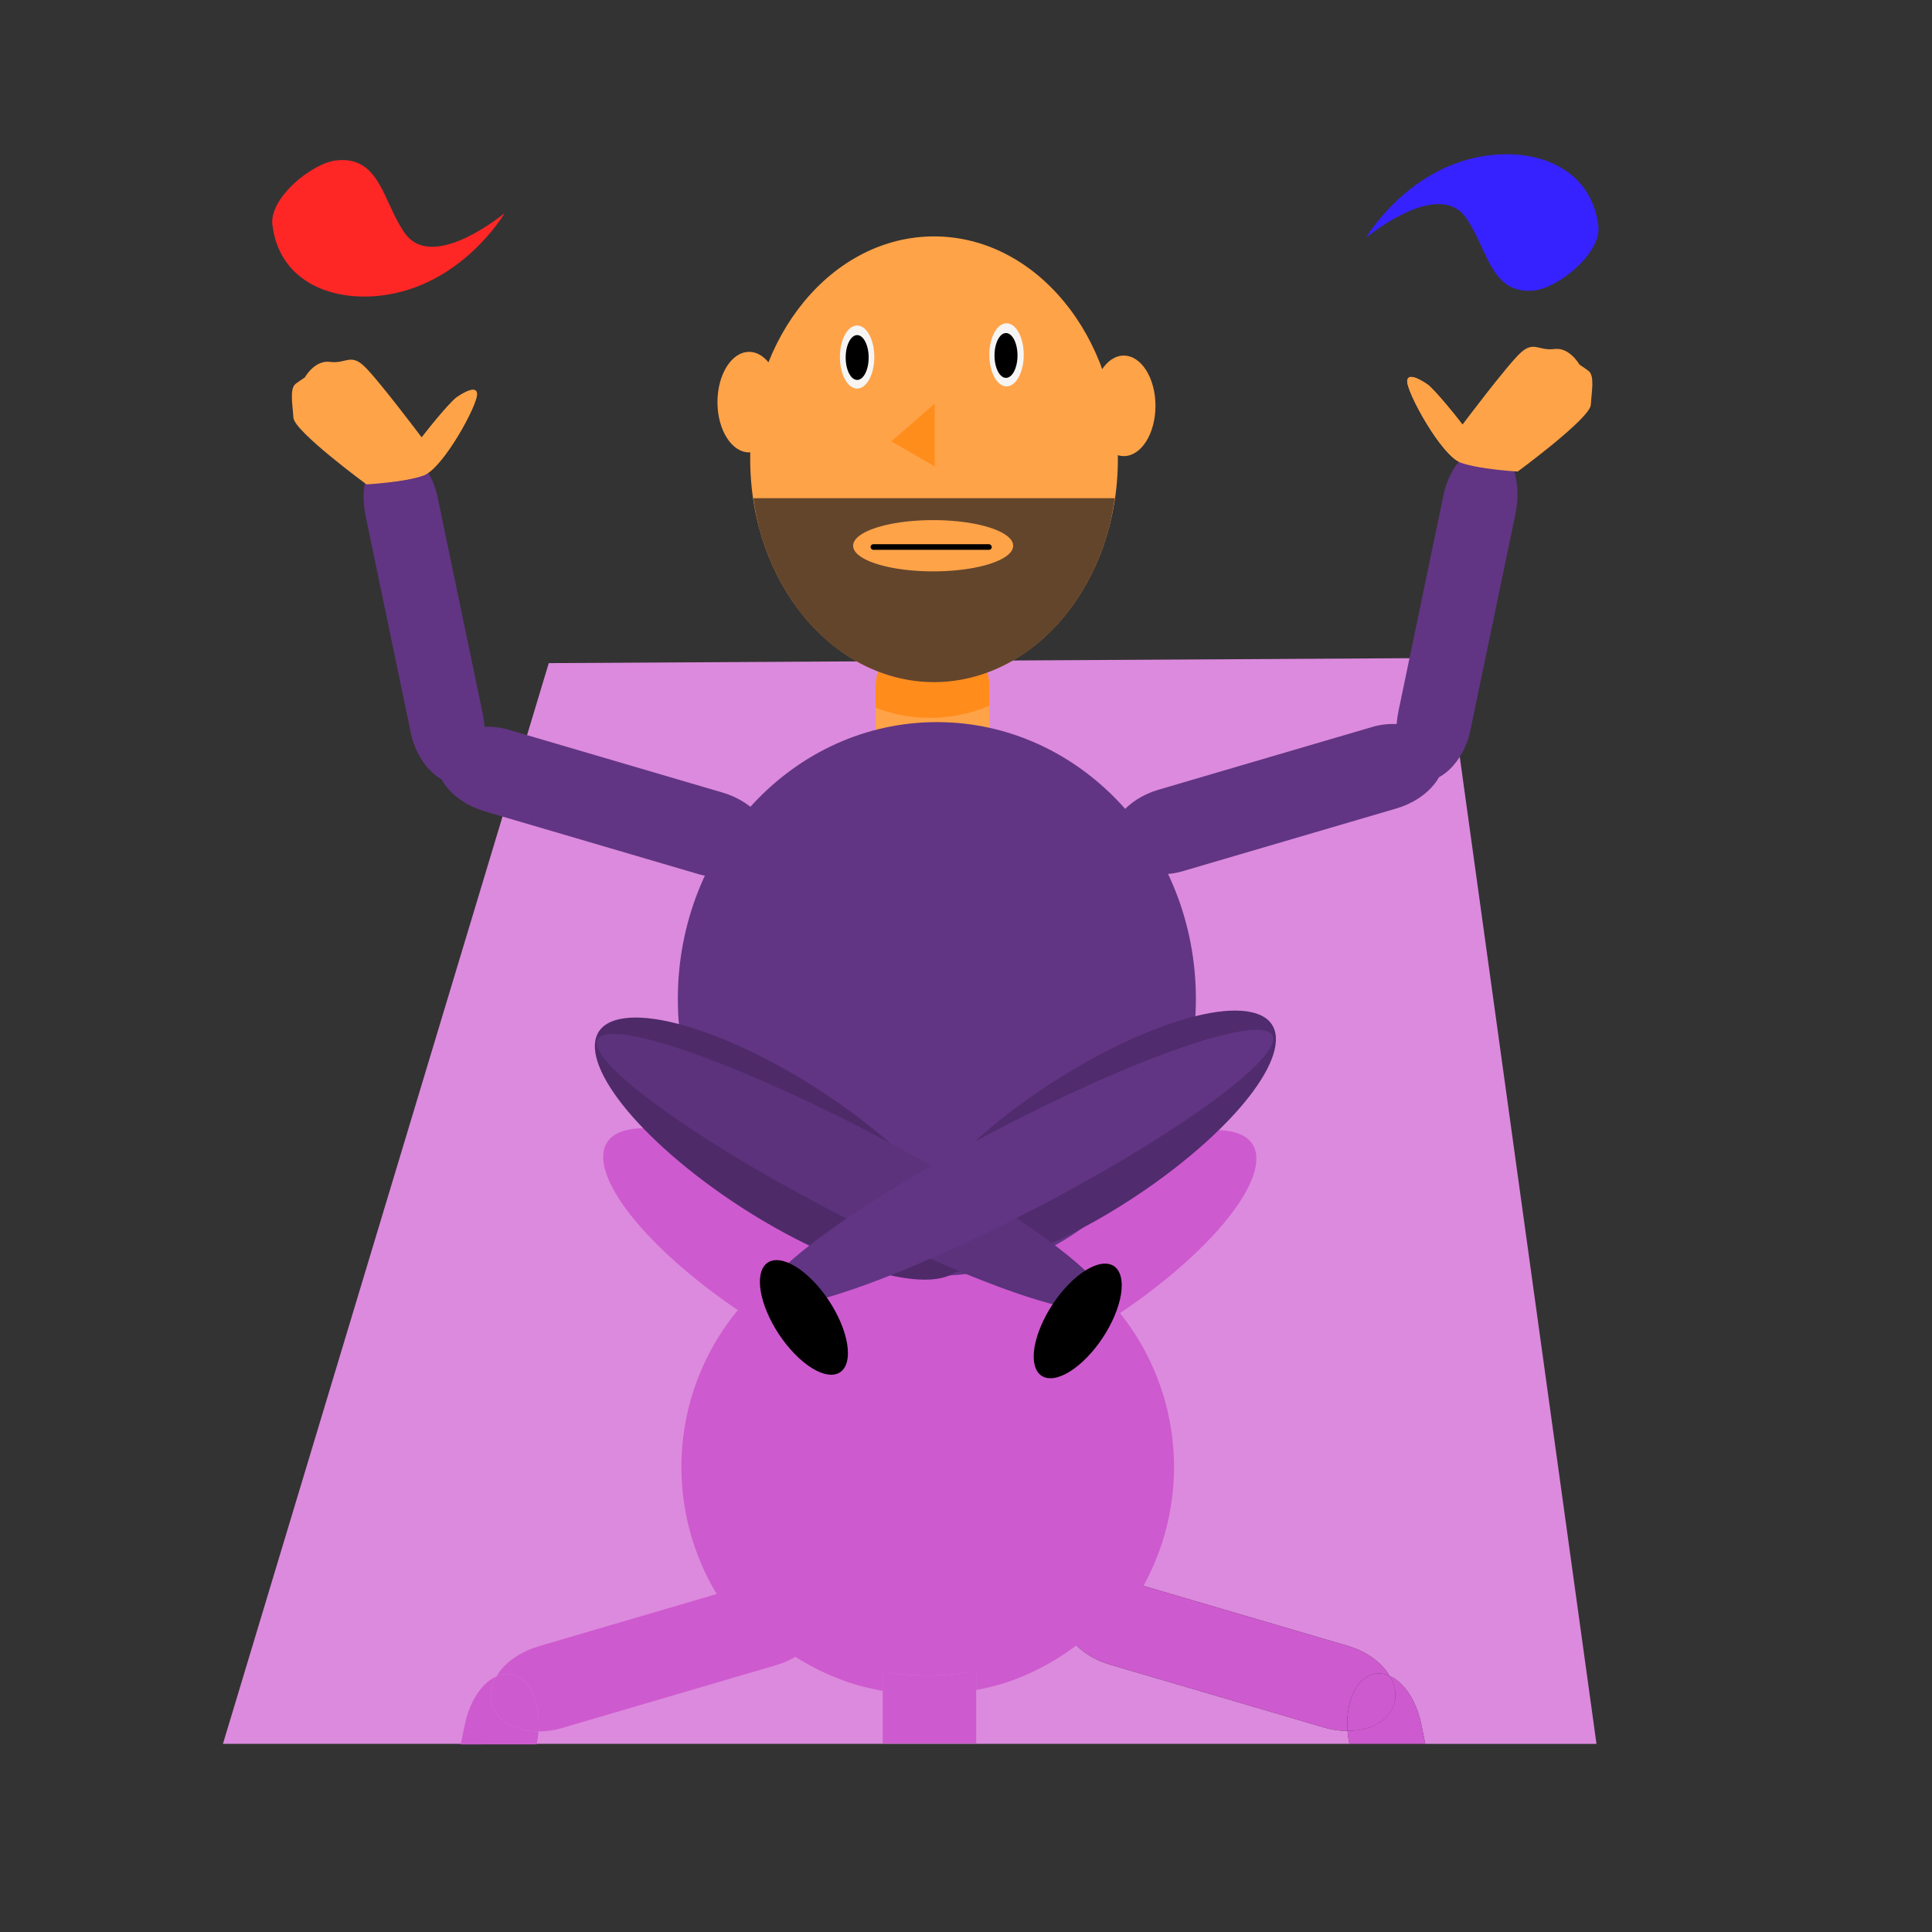 <?xml version="1.0" encoding="UTF-8" standalone="no"?>
<!-- Created with Inkscape (http://www.inkscape.org/) -->

<svg
   width="256"
   height="256"
   viewBox="0 0 67.733 67.733"
   version="1.1"
   id="svg1"
   inkscape:version="1.3 (0e150ed6c4, 2023-07-21)"
   sodipodi:docname="SpaceMage.svg"
   inkscape:export-filename="..\Assets\Sprites\Units\SpaceMage.png"
   inkscape:export-xdpi="96"
   inkscape:export-ydpi="96"
   xmlns:inkscape="http://www.inkscape.org/namespaces/inkscape"
   xmlns:sodipodi="http://sodipodi.sourceforge.net/DTD/sodipodi-0.dtd"
   xmlns="http://www.w3.org/2000/svg"
   xmlns:svg="http://www.w3.org/2000/svg">
  <rect x="0" y="0" width="67.733" height="67.733" fill="#333333" stroke="none"/>
  <sodipodi:namedview
     id="namedview1"
     pagecolor="#505050"
     bordercolor="#ffffff"
     borderopacity="1"
     inkscape:showpageshadow="0"
     inkscape:pageopacity="0"
     inkscape:pagecheckerboard="1"
     inkscape:deskcolor="#505050"
     inkscape:document-units="mm"
     inkscape:zoom="2.9683221"
     inkscape:cx="73.9475"
     inkscape:cy="128.1869"
     inkscape:window-width="1920"
     inkscape:window-height="1009"
     inkscape:window-x="-8"
     inkscape:window-y="-8"
     inkscape:window-maximized="1"
     inkscape:current-layer="layer1" />
  <defs
     id="defs1" />
  <g
     inkscape:label="Шар 1"
     inkscape:groupmode="layer"
     id="layer1">
    <path
       d="M 50.697,23.068 19.239,23.248 7.816,61.137 H 47.308 l -0.003,-0.014 c -0.03,-0.144 -0.05,-0.287 -0.062,-0.427 -3.65e-4,-0.004 -1.69e-4,-0.009 -5.17e-4,-0.013 -5.31e-4,0 -0.001,-10e-7 -0.002,0 -0.133,6.5e-5 -0.27,-0.01 -0.409,-0.03 -0.139,-0.02 -0.281,-0.051 -0.423,-0.093 l -7.493,-2.2 c -0.142,-0.042 -0.278,-0.092 -0.406,-0.15 -0.128,-0.058 -0.249,-0.124 -0.361,-0.196 -0.112,-0.072 -0.216,-0.151 -0.31,-0.234 -0.094,-0.083 -0.178,-0.171 -0.252,-0.263 -0.074,-0.092 -0.136,-0.187 -0.188,-0.285 -0.051,-0.098 -0.091,-0.197 -0.117,-0.298 -0.027,-0.101 -0.04,-0.203 -0.04,-0.304 1.65e-4,-0.101 0.014,-0.202 0.043,-0.301 0.029,-0.099 0.072,-0.192 0.126,-0.277 0.055,-0.085 0.121,-0.163 0.198,-0.234 0.077,-0.07 0.164,-0.133 0.26,-0.188 0.096,-0.054 0.2,-0.101 0.312,-0.138 0.112,-0.037 0.23,-0.066 0.354,-0.085 0.124,-0.019 0.253,-0.029 0.387,-0.029 0.133,-6.5e-5 0.271,0.01 0.41,0.03 0.139,0.02 0.28,0.051 0.422,0.092 l 7.493,2.2 c 0.142,0.042 0.278,0.093 0.406,0.151 0.128,0.058 0.249,0.124 0.361,0.196 0.112,0.072 0.216,0.15 0.31,0.234 0.094,0.083 0.178,0.172 0.252,0.264 0.055,0.068 0.098,0.14 0.14,0.212 0.065,0.029 0.129,0.057 0.192,0.1 0.082,0.056 0.162,0.123 0.239,0.202 0.076,0.078 0.149,0.167 0.218,0.265 0.068,0.098 0.132,0.205 0.19,0.321 0.058,0.115 0.11,0.239 0.155,0.37 0.045,0.131 0.083,0.269 0.113,0.412 l 0.148,0.711 h 6 z"
       style="fill:#dc8add;stroke-width:0.373"
       id="path22" />
    <path
       d="M 38.858,56.659 H 26.188 a 8.635,8.635 0 0 0 0.229,0.248 8.635,8.635 0 0 0 0.498,0.46 8.635,8.635 0 0 0 0.532,0.42 8.635,8.635 0 0 0 0.564,0.377 8.635,8.635 0 0 0 0.591,0.331 8.635,8.635 0 0 0 0.616,0.284 8.635,8.635 0 0 0 0.636,0.235 8.635,8.635 0 0 0 1.092,0.263 v -0.659 h 3.277 v 0.629 a 8.635,8.635 0 0 0 0.967,-0.232 8.635,8.635 0 0 0 0.636,-0.235 8.635,8.635 0 0 0 0.615,-0.284 8.635,8.635 0 0 0 0.592,-0.331 8.635,8.635 0 0 0 0.564,-0.377 8.635,8.635 0 0 0 0.532,-0.42 8.635,8.635 0 0 0 0.498,-0.46 8.635,8.635 0 0 0 0.229,-0.248 z"
       style="fill:#ce5acf;stroke-width:0.265"
       id="path21" />
    <path
       d="m 34.224,61.12 v -2.568 a 8.635,8.635 0 0 1 -0.351,0.084 8.635,8.635 0 0 1 -1.351,0.106 8.635,8.635 0 0 1 -1.351,-0.106 8.635,8.635 0 0 1 -0.225,-0.054 V 61.12 Z"
       style="fill:#ce5acf;stroke-width:0.265;fill-opacity:1"
       id="path19" />
    <path
       d="m 30.947,58.582 a 8.635,8.635 0 0 0 0.225,0.054 8.635,8.635 0 0 0 1.351,0.106 8.635,8.635 0 0 0 1.351,-0.106 8.635,8.635 0 0 0 0.351,-0.084 v -0.629 h -3.277 z"
       style="fill:#ce5acf;stroke-width:0.265;fill-opacity:1"
       id="path18" />
    <path
       d="m 38.858,57.289 a 8.635,8.635 0 0 0 0.231,-0.25 8.635,8.635 0 0 0 0.42,-0.532 8.635,8.635 0 0 0 0.377,-0.564 8.635,8.635 0 0 0 0.331,-0.592 8.635,8.635 0 0 0 0.284,-0.616 8.635,8.635 0 0 0 0.235,-0.636 8.635,8.635 0 0 0 0.184,-0.653 8.635,8.635 0 0 0 0.132,-0.665 8.635,8.635 0 0 0 0.08,-0.673 8.635,8.635 0 0 0 0.027,-0.677 8.635,8.635 0 0 0 -0.014,-0.484 8.635,8.635 0 0 0 -0.04,-0.483 8.635,8.635 0 0 0 -0.068,-0.48 8.635,8.635 0 0 0 -0.095,-0.475 8.635,8.635 0 0 0 -0.121,-0.469 8.635,8.635 0 0 0 -0.147,-0.461 8.635,8.635 0 0 0 -0.173,-0.452 8.635,8.635 0 0 0 -0.198,-0.442 8.635,8.635 0 0 0 -0.222,-0.43 8.635,8.635 0 0 0 -0.246,-0.417 8.635,8.635 0 0 0 -0.269,-0.403 8.635,8.635 0 0 0 -0.291,-0.387 8.635,8.635 0 0 0 -0.312,-0.37 8.635,8.635 0 0 0 -0.333,-0.352 8.635,8.635 0 0 0 -0.352,-0.333 8.635,8.635 0 0 0 -0.371,-0.313 8.635,8.635 0 0 0 -0.387,-0.291 8.635,8.635 0 0 0 -0.403,-0.269 8.635,8.635 0 0 0 -0.417,-0.246 8.635,8.635 0 0 0 -0.43,-0.223 8.635,8.635 0 0 0 -0.442,-0.197 8.635,8.635 0 0 0 -0.453,-0.173 8.635,8.635 0 0 0 -0.461,-0.147 8.635,8.635 0 0 0 -0.469,-0.121 8.635,8.635 0 0 0 -0.475,-0.095 8.635,8.635 0 0 0 -0.48,-0.068 8.635,8.635 0 0 0 -0.483,-0.041 8.635,8.635 0 0 0 -0.484,-0.013 8.635,8.635 0 0 0 -0.677,0.026 8.635,8.635 0 0 0 -0.673,0.08 8.635,8.635 0 0 0 -0.665,0.132 8.635,8.635 0 0 0 -0.652,0.184 8.635,8.635 0 0 0 -0.636,0.235 8.635,8.635 0 0 0 -0.616,0.284 8.635,8.635 0 0 0 -0.591,0.331 8.635,8.635 0 0 0 -0.564,0.377 8.635,8.635 0 0 0 -0.532,0.42 8.635,8.635 0 0 0 -0.498,0.46 8.635,8.635 0 0 0 -0.46,0.498 8.635,8.635 0 0 0 -0.42,0.532 8.635,8.635 0 0 0 -0.377,0.564 8.635,8.635 0 0 0 -0.331,0.592 8.635,8.635 0 0 0 -0.284,0.615 8.635,8.635 0 0 0 -0.235,0.637 8.635,8.635 0 0 0 -0.184,0.652 8.635,8.635 0 0 0 -0.132,0.665 8.635,8.635 0 0 0 -0.08,0.673 8.635,8.635 0 0 0 -0.026,0.677 8.635,8.635 0 0 0 0.026,0.677 8.635,8.635 0 0 0 0.08,0.673 8.635,8.635 0 0 0 0.132,0.665 8.635,8.635 0 0 0 0.184,0.653 8.635,8.635 0 0 0 0.235,0.636 8.635,8.635 0 0 0 0.284,0.616 8.635,8.635 0 0 0 0.331,0.592 8.635,8.635 0 0 0 0.377,0.564 8.635,8.635 0 0 0 0.42,0.532 8.635,8.635 0 0 0 0.231,0.25 z"
       style="fill:#ce5acf;stroke-width:0.238"
       id="path20" />
    <ellipse
       style="fill:#ce5acf;fill-opacity:1;stroke-width:0.193"
       id="path8-2-6-6"
       cx="78.349"
       cy="-52.106"
       rx="3.538"
       ry="7.127"
       transform="matrix(0.99,0.138,0.768,-0.641,0,0)" />
    <ellipse
       style="fill:#ce5acf;fill-opacity:1;stroke-width:0.193"
       id="path8-2-6-6-3"
       cx="21.854"
       cy="-64.169"
       rx="3.538"
       ry="7.127"
       transform="matrix(-0.99,0.138,-0.768,-0.641,0,0)" />
    <path
       style="display:none;fill:#c061cb;stroke-width:0.265"
       d="M 61.121,42.715 24.06,59.355 11.329,31.496 40.7,25.446 Z"
       id="path1"
       sodipodi:nodetypes="ccccc" />
    <ellipse
       style="fill:#ffa348;stroke-width:0.52"
       id="path2"
       cx="32.746"
       cy="16.096"
       rx="6.445"
       ry="7.808" />
    <ellipse
       style="fill:#ffa348;stroke-width:0.103"
       id="path2-0-9"
       cx="39.399"
       cy="14.228"
       rx="1.11"
       ry="1.762" />
    <ellipse
       style="fill:#ffa348;stroke-width:0.103"
       id="path2-0-9-9"
       cx="26.263"
       cy="14.098"
       rx="1.11"
       ry="1.762" />
    <ellipse
       style="fill:#f6f5f4;stroke-width:0.52"
       id="path4"
       cx="30.049"
       cy="12.517"
       rx="0.603"
       ry="1.106" />
    <ellipse
       style="fill:#000000;stroke-width:0.359"
       id="path4-5"
       cx="30.051"
       cy="12.534"
       rx="0.403"
       ry="0.786" />
    <ellipse
       style="fill:#000000;stroke-width:0.223"
       id="path4-5-3"
       cx="30.046"
       cy="12.556"
       rx="0.242"
       ry="0.504" />
    <ellipse
       style="fill:#f6f5f4;stroke-width:0.52"
       id="path4-7"
       cx="35.288"
       cy="12.44"
       rx="0.603"
       ry="1.106" />
    <ellipse
       style="fill:#000000;stroke-width:0.359"
       id="path4-5-4"
       cx="35.269"
       cy="12.462"
       rx="0.403"
       ry="0.786" />
    <ellipse
       style="fill:#000000;stroke-width:0.223"
       id="path4-5-3-5"
       cx="35.263"
       cy="12.484"
       rx="0.242"
       ry="0.504" />
    <rect
       style="fill:#000000;stroke-width:0.52"
       id="rect4"
       width="4.25"
       height="0.197"
       x="30.52"
       y="19.079"
       ry="0.099" />
    <path
       sodipodi:type="star"
       style="fill:#ff8d1c;fill-opacity:1;stroke-width:0.265"
       id="path5"
       inkscape:flatsided="true"
       sodipodi:sides="3"
       sodipodi:cx="34.6292"
       sodipodi:cy="21.559687"
       sodipodi:r1="0.6477685"
       sodipodi:r2="0.32388425"
       sodipodi:arg1="3.1415927"
       sodipodi:arg2="4.1887902"
       inkscape:rounded="0"
       inkscape:randomized="0"
       d="m 33.981,21.56 0.972,-0.561 0,1.122 z"
       inkscape:transform-center-x="0.25336514"
       transform="matrix(1.565,-0.226,0,1.966,-21.931,-19.235)"
       inkscape:transform-center-y="-0.073211697" />
    <path
       d="m 34.583,23.482 a 6.445,7.808 0 0 1 -0.042,0.021 6.445,7.808 0 0 1 -0.983,0.287 6.445,7.808 0 0 1 -1.008,0.096 6.445,7.808 0 0 1 -1.008,-0.096 6.445,7.808 0 0 1 -0.761,-0.222 c -0.014,0.054 -0.028,0.108 -0.039,0.163 -0.013,0.07 -0.023,0.141 -0.03,0.213 -0.007,0.072 -0.011,0.145 -0.011,0.219 v 4.727 c 0,0.074 0.004,0.147 0.011,0.219 0.007,0.072 0.016,0.142 0.03,0.212 0.013,0.07 0.029,0.138 0.049,0.205 0.019,0.067 0.042,0.132 0.067,0.196 0.025,0.064 0.053,0.126 0.084,0.187 0.031,0.061 0.064,0.12 0.1,0.176 0.036,0.057 0.074,0.111 0.115,0.164 0.041,0.053 0.083,0.104 0.128,0.152 0.045,0.048 0.092,0.094 0.141,0.137 0.049,0.043 0.101,0.085 0.154,0.123 0.053,0.038 0.107,0.074 0.164,0.107 0.056,0.033 0.115,0.063 0.174,0.09 0.06,0.027 0.121,0.051 0.184,0.071 0.062,0.021 0.127,0.039 0.191,0.053 0.065,0.014 0.131,0.024 0.198,0.032 0.067,0.007 0.136,0.011 0.205,0.011 0.069,0 0.137,-0.004 0.204,-0.011 0.067,-0.007 0.133,-0.018 0.198,-0.032 0.065,-0.014 0.129,-0.032 0.191,-0.053 0.062,-0.021 0.124,-0.044 0.184,-0.071 0.06,-0.027 0.118,-0.057 0.174,-0.09 0.056,-0.033 0.111,-0.069 0.164,-0.107 0.053,-0.038 0.105,-0.079 0.154,-0.123 0.049,-0.043 0.096,-0.089 0.141,-0.137 0.045,-0.048 0.088,-0.099 0.128,-0.152 0.041,-0.053 0.079,-0.107 0.115,-0.164 0.036,-0.057 0.069,-0.116 0.1,-0.176 0.031,-0.061 0.059,-0.123 0.084,-0.187 0.025,-0.064 0.047,-0.129 0.067,-0.196 0.019,-0.067 0.036,-0.136 0.049,-0.205 0.013,-0.07 0.024,-0.14 0.03,-0.212 0.007,-0.072 0.01,-0.145 0.01,-0.219 v -4.727 c 0,-0.074 -0.003,-0.147 -0.01,-0.219 -0.007,-0.072 -0.017,-0.143 -0.03,-0.213 -0.013,-0.07 -0.029,-0.138 -0.049,-0.205 -0.004,-0.015 -0.01,-0.029 -0.015,-0.044 z"
       style="fill:#ffa348;fill-opacity:1;stroke-width:0.327"
       id="path6-0" />
    <path
       d="m 34.686,24.735 v -0.594 c 0,-0.074 -0.003,-0.147 -0.01,-0.219 -0.007,-0.072 -0.017,-0.143 -0.03,-0.213 -0.013,-0.07 -0.029,-0.138 -0.049,-0.205 -0.004,-0.015 -0.01,-0.029 -0.015,-0.044 a 6.445,7.808 0 0 1 -0.042,0.021 6.445,7.808 0 0 1 -0.983,0.287 6.445,7.808 0 0 1 -1.008,0.096 6.445,7.808 0 0 1 -1.008,-0.096 6.445,7.808 0 0 1 -0.761,-0.222 c -0.014,0.054 -0.028,0.108 -0.039,0.163 -0.013,0.07 -0.023,0.141 -0.03,0.213 -0.007,0.072 -0.011,0.145 -0.011,0.219 v 0.67 a 6.445,7.808 0 0 0 0.889,0.259 6.445,7.808 0 0 0 1.008,0.096 6.445,7.808 0 0 0 1.008,-0.096 6.445,7.808 0 0 0 0.983,-0.286 6.445,7.808 0 0 0 0.097,-0.049 z"
       style="fill:#ff8c1b;fill-opacity:1;stroke-width:0.327"
       id="path7" />
    <ellipse
       style="fill:#613583;fill-opacity:1;stroke-width:0.361"
       id="path8"
       cx="32.845"
       cy="35.021"
       rx="9.081"
       ry="9.705" />
    <ellipse
       style="fill:#502b6d;fill-opacity:1;stroke-width:0.193"
       id="path8-2-6"
       cx="74.599"
       cy="-46.38"
       rx="3.538"
       ry="7.127"
       transform="matrix(0.99,0.138,0.768,-0.641,0,0)" />
    <ellipse
       style="fill:#4e2a69;fill-opacity:1;stroke-width:0.193"
       id="path8-2"
       cx="18.084"
       cy="-58.928"
       rx="3.538"
       ry="7.127"
       transform="matrix(-0.99,0.138,-0.768,-0.641,0,0)" />
    <ellipse
       style="fill:#5b327b;fill-opacity:1;stroke-width:0.275"
       id="path8-2-7"
       cx="93.782"
       cy="47.248"
       rx="6.616"
       ry="7.739"
       transform="matrix(0.791,0.612,-0.938,-0.345,0,0)" />
    <ellipse
       style="fill:#613583;fill-opacity:1;stroke-width:0.275"
       id="path8-2-7-6"
       cx="168.439"
       cy="180.091"
       rx="6.616"
       ry="7.739"
       transform="matrix(-0.791,0.612,0.938,-0.345,0,0)" />
    <ellipse
       style="fill:#000000;fill-opacity:1;stroke-width:0.067"
       id="path8-2-7-8-4"
       cx="41.22"
       cy="-18.41"
       rx="2.084"
       ry="1.44"
       transform="matrix(0.736,0.677,0.117,-0.993,0,0)" />
    <ellipse
       style="fill:#000000;fill-opacity:1;stroke-width:0.067"
       id="path8-2-7-8-4-1"
       cx="-39.628"
       cy="-73.654"
       rx="2.084"
       ry="1.44"
       transform="matrix(-0.736,0.677,-0.117,-0.993,0,0)" />
    <rect
       style="fill:#613583;fill-opacity:1;stroke-width:0.338"
       id="rect9"
       width="12.081"
       height="2.98"
       x="29.04"
       y="38.006"
       rx="2.136"
       ry="2.136"
       transform="rotate(-16.361)" />
    <rect
       style="fill:#613583;fill-opacity:1;stroke-width:0.315"
       id="rect9-2"
       width="11.999"
       height="2.61"
       x="-13.077"
       y="53.179"
       rx="2.121"
       ry="1.871"
       transform="matrix(0.204,-0.979,0.964,0.267,0,0)" />
    <path
       d="m 47.243,60.683 c -0.011,-0.135 -0.013,-0.269 -0.008,-0.397 0.006,-0.133 0.02,-0.262 0.042,-0.385 0.022,-0.123 0.052,-0.24 0.089,-0.349 0.037,-0.11 0.081,-0.212 0.133,-0.305 0.051,-0.093 0.11,-0.177 0.174,-0.25 0.064,-0.073 0.135,-0.136 0.211,-0.186 0.076,-0.05 0.158,-0.089 0.245,-0.113 0.087,-0.024 0.175,-0.033 0.263,-0.028 0.088,0.005 0.175,0.024 0.261,0.055 0.021,0.008 0.041,0.023 0.062,0.032 -0.043,-0.072 -0.085,-0.144 -0.14,-0.212 -0.074,-0.092 -0.158,-0.18 -0.252,-0.264 -0.094,-0.083 -0.197,-0.161 -0.31,-0.234 -0.112,-0.072 -0.233,-0.138 -0.361,-0.196 -0.128,-0.058 -0.264,-0.109 -0.406,-0.151 l -7.493,-2.2 c -0.142,-0.042 -0.283,-0.072 -0.422,-0.092 -0.139,-0.02 -0.277,-0.03 -0.41,-0.03 -0.133,6.5e-5 -0.263,0.01 -0.387,0.029 -0.124,0.019 -0.243,0.048 -0.354,0.085 -0.112,0.037 -0.216,0.084 -0.312,0.138 -0.096,0.054 -0.183,0.117 -0.26,0.188 -0.077,0.07 -0.143,0.148 -0.198,0.234 -0.055,0.085 -0.097,0.178 -0.126,0.277 -0.029,0.099 -0.043,0.2 -0.043,0.301 -1.65e-4,0.101 0.014,0.203 0.04,0.304 0.027,0.101 0.066,0.201 0.117,0.298 0.051,0.098 0.114,0.193 0.188,0.285 0.074,0.092 0.158,0.18 0.252,0.263 0.094,0.083 0.197,0.162 0.31,0.234 0.112,0.072 0.233,0.138 0.361,0.196 0.128,0.058 0.264,0.109 0.406,0.15 l 7.493,2.2 c 0.142,0.042 0.284,0.073 0.423,0.093 0.139,0.02 0.276,0.03 0.409,0.03 5.31e-4,-10e-7 0.001,0 0.002,0 z"
       style="fill:#ce5acf;stroke-width:0.338;fill-opacity:1"
       id="path23" />
    <path
       d="m 49.97,61.137 -0.148,-0.711 c -0.03,-0.144 -0.068,-0.282 -0.113,-0.412 -0.045,-0.131 -0.097,-0.255 -0.155,-0.37 -0.058,-0.115 -0.121,-0.223 -0.19,-0.321 -0.068,-0.098 -0.141,-0.187 -0.218,-0.265 -0.076,-0.078 -0.156,-0.146 -0.239,-0.202 -0.062,-0.042 -0.127,-0.071 -0.192,-0.1 0.015,0.025 0.035,0.048 0.048,0.073 0.051,0.098 0.091,0.197 0.117,0.298 0.027,0.101 0.04,0.203 0.04,0.304 -1.65e-4,0.101 -0.014,0.202 -0.043,0.301 -0.029,0.099 -0.072,0.191 -0.126,0.276 -0.055,0.085 -0.121,0.164 -0.198,0.234 -0.077,0.07 -0.164,0.133 -0.26,0.188 -0.096,0.054 -0.2,0.101 -0.312,0.138 -0.112,0.037 -0.23,0.066 -0.354,0.085 -0.124,0.019 -0.252,0.029 -0.385,0.029 3.48e-4,0.004 1.52e-4,0.009 5.17e-4,0.013 0.012,0.14 0.032,0.283 0.062,0.427 l 0.003,0.014 z"
       style="fill:#ce5acf;stroke-width:0.315;fill-opacity:1"
       id="path25" />
    <path
       d="m 47.243,60.683 c 0.133,-1.43e-4 0.261,-0.01 0.385,-0.029 0.124,-0.019 0.243,-0.048 0.354,-0.085 0.112,-0.037 0.216,-0.084 0.312,-0.138 0.096,-0.054 0.183,-0.117 0.26,-0.188 0.077,-0.07 0.143,-0.149 0.198,-0.234 0.055,-0.085 0.097,-0.177 0.126,-0.276 0.029,-0.099 0.043,-0.2 0.043,-0.301 1.65e-4,-0.101 -0.013,-0.203 -0.04,-0.304 -0.027,-0.101 -0.066,-0.201 -0.117,-0.298 -0.013,-0.025 -0.033,-0.048 -0.048,-0.073 -0.021,-0.009 -0.041,-0.024 -0.062,-0.032 -0.086,-0.032 -0.174,-0.05 -0.261,-0.055 -0.088,-0.005 -0.176,0.004 -0.263,0.028 -0.087,0.024 -0.169,0.062 -0.245,0.113 -0.076,0.05 -0.146,0.113 -0.211,0.186 -0.064,0.073 -0.123,0.157 -0.174,0.25 -0.051,0.093 -0.096,0.195 -0.133,0.305 -0.037,0.11 -0.067,0.226 -0.089,0.349 -0.022,0.123 -0.036,0.252 -0.042,0.385 -0.006,0.129 -0.003,0.262 0.008,0.397 z"
       style="fill:#ce5acf;stroke-width:0.315;fill-opacity:1"
       id="path24" />
    <path
       d="m 18.878,60.702 c 0.011,-0.135 0.013,-0.269 0.008,-0.397 -0.006,-0.133 -0.02,-0.262 -0.042,-0.385 -0.022,-0.123 -0.052,-0.24 -0.089,-0.349 -0.037,-0.11 -0.081,-0.212 -0.133,-0.305 -0.051,-0.093 -0.11,-0.177 -0.174,-0.25 -0.064,-0.073 -0.135,-0.136 -0.211,-0.186 -0.076,-0.05 -0.158,-0.089 -0.245,-0.113 -0.087,-0.024 -0.175,-0.033 -0.263,-0.028 -0.088,0.005 -0.175,0.024 -0.261,0.055 -0.021,0.008 -0.041,0.023 -0.062,0.032 0.043,-0.072 0.085,-0.144 0.14,-0.212 0.074,-0.092 0.158,-0.18 0.252,-0.264 0.094,-0.083 0.197,-0.161 0.31,-0.234 0.112,-0.072 0.233,-0.138 0.361,-0.196 0.128,-0.058 0.264,-0.109 0.406,-0.151 l 7.493,-2.2 c 0.142,-0.042 0.283,-0.072 0.422,-0.092 0.139,-0.02 0.277,-0.03 0.41,-0.03 0.133,6.5e-5 0.263,0.01 0.387,0.029 0.124,0.019 0.243,0.048 0.354,0.085 0.112,0.037 0.216,0.084 0.312,0.138 0.096,0.054 0.183,0.117 0.26,0.188 0.077,0.07 0.143,0.148 0.198,0.234 0.055,0.085 0.097,0.178 0.126,0.277 0.029,0.099 0.043,0.2 0.043,0.301 1.65e-4,0.101 -0.014,0.203 -0.04,0.304 -0.027,0.101 -0.066,0.201 -0.117,0.298 -0.051,0.098 -0.114,0.193 -0.188,0.285 -0.074,0.092 -0.158,0.18 -0.252,0.263 -0.094,0.083 -0.197,0.162 -0.31,0.234 -0.112,0.072 -0.233,0.138 -0.361,0.196 -0.128,0.058 -0.264,0.109 -0.406,0.15 l -7.493,2.2 c -0.142,0.042 -0.284,0.073 -0.423,0.093 -0.139,0.02 -0.276,0.03 -0.409,0.03 -5.31e-4,-10e-7 -0.001,0 -0.002,0 z"
       style="fill:#ce5acf;fill-opacity:1;stroke-width:0.338"
       id="path23-6" />
    <path
       d="m 16.151,61.156 0.148,-0.711 c 0.03,-0.144 0.068,-0.282 0.113,-0.412 0.045,-0.131 0.097,-0.255 0.155,-0.37 0.058,-0.115 0.121,-0.223 0.19,-0.321 0.068,-0.098 0.141,-0.187 0.218,-0.265 0.076,-0.078 0.156,-0.146 0.239,-0.202 0.062,-0.042 0.127,-0.071 0.192,-0.1 -0.015,0.025 -0.035,0.048 -0.048,0.073 -0.051,0.098 -0.091,0.197 -0.117,0.298 -0.027,0.101 -0.04,0.203 -0.04,0.304 1.65e-4,0.101 0.014,0.202 0.043,0.301 0.029,0.099 0.072,0.191 0.126,0.276 0.055,0.085 0.121,0.164 0.198,0.234 0.077,0.07 0.164,0.133 0.26,0.188 0.096,0.054 0.2,0.101 0.312,0.138 0.112,0.037 0.23,0.066 0.354,0.085 0.124,0.019 0.252,0.029 0.385,0.029 -3.48e-4,0.004 -1.52e-4,0.009 -5.17e-4,0.013 -0.012,0.14 -0.032,0.283 -0.062,0.427 l -0.003,0.014 z"
       style="fill:#ce5acf;fill-opacity:1;stroke-width:0.315"
       id="path25-9" />
    <path
       d="m 18.878,60.702 c -0.133,-1.43e-4 -0.261,-0.01 -0.385,-0.029 -0.124,-0.019 -0.243,-0.048 -0.354,-0.085 -0.112,-0.037 -0.216,-0.084 -0.312,-0.138 -0.096,-0.054 -0.183,-0.117 -0.26,-0.188 -0.077,-0.07 -0.143,-0.149 -0.198,-0.234 -0.055,-0.085 -0.097,-0.177 -0.126,-0.276 -0.029,-0.099 -0.043,-0.2 -0.043,-0.301 -1.65e-4,-0.101 0.013,-0.203 0.04,-0.304 0.027,-0.101 0.066,-0.201 0.117,-0.298 0.013,-0.025 0.033,-0.048 0.048,-0.073 0.021,-0.009 0.041,-0.024 0.062,-0.032 0.086,-0.032 0.174,-0.05 0.261,-0.055 0.088,-0.005 0.176,0.004 0.263,0.028 0.087,0.024 0.169,0.062 0.245,0.113 0.076,0.05 0.146,0.113 0.211,0.186 0.064,0.073 0.123,0.157 0.174,0.25 0.051,0.093 0.096,0.195 0.133,0.305 0.037,0.11 0.067,0.226 0.089,0.349 0.022,0.123 0.036,0.252 0.042,0.385 0.006,0.129 0.003,0.262 -0.008,0.397 z"
       style="fill:#ce5acf;fill-opacity:1;stroke-width:0.315"
       id="path24-3" />
    <rect
       style="fill:#613583;fill-opacity:1;stroke-width:0.338"
       id="rect9-1"
       width="12.081"
       height="2.98"
       x="-34.252"
       y="19.509"
       rx="2.136"
       ry="2.136"
       transform="matrix(-0.96,-0.282,-0.282,0.96,0,0)" />
    <rect
       style="fill:#613583;fill-opacity:1;stroke-width:0.315"
       id="rect9-2-1"
       width="11.999"
       height="2.61"
       x="-30.798"
       y="-11.484"
       rx="2.121"
       ry="1.871"
       transform="matrix(-0.204,-0.979,-0.964,0.267,0,0)" />
    <path
       style="fill:#ffa348;fill-opacity:1;stroke-width:0.309"
       d="m 51.273,14.885 c -0.854,-1.098 -1.196,-1.384 -1.196,-1.384 0,0 -0.712,-0.525 -0.74,-0.143 -0.028,0.382 1.196,2.625 1.879,2.863 0.683,0.239 1.993,0.31 1.993,0.31 0,0 2.534,-1.861 2.563,-2.338 0.028,-0.477 0.142,-1.026 -0.085,-1.193 -0.228,-0.167 -0.313,-0.215 -0.313,-0.215 0,0 -0.342,-0.62 -0.883,-0.549 -0.541,0.072 -0.712,-0.286 -1.167,0.119 -0.456,0.406 -2.05,2.529 -2.05,2.529 z"
       id="path9" />
    <path
       d="m 51.276,14.874 c -6.3e-5,8.3e-5 -0.005,0.006 -0.005,0.006 -0.107,-0.137 -0.205,-0.262 -0.296,-0.375 -0.091,-0.113 -0.175,-0.214 -0.251,-0.304 -0.076,-0.091 -0.144,-0.171 -0.206,-0.241 -0.062,-0.07 -0.117,-0.131 -0.165,-0.184 -0.096,-0.104 -0.165,-0.175 -0.211,-0.219 -0.045,-0.044 -0.067,-0.061 -0.067,-0.061 0,0 -0.044,-0.033 -0.112,-0.076 -0.034,-0.022 -0.073,-0.046 -0.115,-0.07 -0.042,-0.024 -0.087,-0.048 -0.133,-0.069 -0.045,-0.021 -0.091,-0.039 -0.134,-0.052 -0.022,-0.006 -0.043,-0.01 -0.063,-0.013 -0.02,-0.003 -0.039,-0.004 -0.057,-0.003 -0.018,0.001 -0.034,0.004 -0.049,0.01 -0.015,0.006 -0.028,0.014 -0.039,0.025 -0.011,0.011 -0.02,0.025 -0.026,0.042 -0.007,0.017 -0.011,0.038 -0.013,0.061 -8.9e-4,0.012 -8.43e-4,0.025 6.6e-4,0.041 0.002,0.015 0.004,0.033 0.008,0.052 0.007,0.037 0.02,0.081 0.036,0.13 0.016,0.049 0.036,0.104 0.06,0.163 0.024,0.059 0.051,0.123 0.081,0.19 0.03,0.067 0.063,0.137 0.1,0.21 0.036,0.073 0.076,0.149 0.117,0.226 0.041,0.077 0.084,0.156 0.129,0.235 0.045,0.079 0.093,0.159 0.141,0.239 0.048,0.08 0.098,0.159 0.149,0.238 0.051,0.078 0.102,0.156 0.155,0.23 0.052,0.075 0.106,0.148 0.158,0.217 0.053,0.07 0.106,0.136 0.158,0.198 0.053,0.062 0.104,0.121 0.156,0.174 0.051,0.053 0.102,0.102 0.152,0.145 0.025,0.021 0.049,0.041 0.073,0.059 0.024,0.018 0.048,0.035 0.071,0.05 0.023,0.015 0.046,0.028 0.069,0.039 0.022,0.011 0.044,0.021 0.065,0.028 0.043,0.015 0.088,0.029 0.135,0.043 0.047,0.014 0.097,0.027 0.147,0.039 0.101,0.025 0.208,0.047 0.318,0.067 0.109,0.02 0.221,0.038 0.331,0.053 0.011,0.002 0.021,0.002 0.032,0.004 z"
       style="fill:#ffa348;fill-opacity:1;stroke-width:0.338"
       id="path10" />
    <path
       style="fill:#ffa348;fill-opacity:1;stroke-width:0.309"
       d="m 14.785,15.336 c 0.854,-1.098 1.196,-1.384 1.196,-1.384 0,0 0.712,-0.525 0.74,-0.143 0.028,0.382 -1.196,2.625 -1.879,2.863 -0.683,0.239 -1.993,0.31 -1.993,0.31 0,0 -2.534,-1.861 -2.563,-2.338 -0.028,-0.477 -0.142,-1.026 0.085,-1.193 0.228,-0.167 0.313,-0.215 0.313,-0.215 0,0 0.342,-0.62 0.883,-0.549 0.541,0.072 0.712,-0.286 1.167,0.119 0.456,0.406 2.05,2.529 2.05,2.529 z"
       id="path9-0" />
    <path
       d="m 14.782,15.325 c 6.3e-5,8.3e-5 0.005,0.006 0.005,0.006 0.107,-0.137 0.205,-0.262 0.296,-0.375 0.091,-0.113 0.175,-0.214 0.251,-0.304 0.076,-0.091 0.144,-0.171 0.206,-0.241 0.062,-0.07 0.117,-0.131 0.165,-0.184 0.096,-0.104 0.165,-0.175 0.211,-0.219 0.045,-0.044 0.067,-0.061 0.067,-0.061 0,0 0.044,-0.033 0.112,-0.076 0.034,-0.022 0.073,-0.046 0.115,-0.07 0.042,-0.024 0.087,-0.048 0.133,-0.069 0.045,-0.021 0.091,-0.039 0.134,-0.052 0.022,-0.006 0.043,-0.01 0.063,-0.013 0.02,-0.003 0.039,-0.004 0.057,-0.003 0.018,0.001 0.034,0.004 0.049,0.01 0.015,0.006 0.028,0.014 0.039,0.025 0.011,0.011 0.02,0.025 0.026,0.042 0.007,0.017 0.011,0.038 0.013,0.061 8.89e-4,0.012 8.42e-4,0.025 -6.61e-4,0.041 -0.002,0.015 -0.004,0.033 -0.008,0.052 -0.007,0.037 -0.02,0.081 -0.036,0.13 -0.016,0.049 -0.036,0.104 -0.06,0.163 -0.024,0.059 -0.051,0.123 -0.081,0.19 -0.03,0.067 -0.063,0.137 -0.1,0.21 -0.036,0.073 -0.076,0.149 -0.117,0.226 -0.041,0.077 -0.084,0.156 -0.129,0.235 -0.045,0.079 -0.093,0.159 -0.141,0.239 -0.048,0.08 -0.098,0.159 -0.149,0.238 -0.051,0.078 -0.102,0.156 -0.155,0.23 -0.052,0.075 -0.106,0.148 -0.158,0.217 -0.053,0.07 -0.106,0.136 -0.158,0.198 -0.053,0.062 -0.104,0.121 -0.156,0.174 -0.051,0.053 -0.102,0.102 -0.152,0.145 -0.025,0.021 -0.049,0.041 -0.073,0.059 -0.024,0.018 -0.048,0.035 -0.071,0.05 -0.023,0.015 -0.046,0.028 -0.069,0.039 -0.022,0.011 -0.044,0.021 -0.065,0.028 -0.043,0.015 -0.088,0.029 -0.135,0.043 -0.047,0.014 -0.097,0.027 -0.147,0.039 -0.101,0.025 -0.208,0.047 -0.318,0.067 -0.109,0.02 -0.221,0.038 -0.331,0.053 -0.011,0.002 -0.021,0.002 -0.032,0.004 z"
       style="fill:#ffa348;fill-opacity:1;stroke-width:0.338"
       id="path10-1" />
    <path
       style="fill:#3622ff;fill-opacity:1;stroke-width:0.211"
       d="m 47.891,8.336 c 0,0 1.493,-2.565 4.352,-2.895 1.857,-0.214 3.577,0.593 3.793,2.494 0.106,0.93 -1.388,2.152 -2.24,2.247 -1.543,0.172 -1.641,-1.48 -2.405,-2.553 -0.988,-1.389 -3.5,0.707 -3.5,0.707 z"
       id="path11"
       sodipodi:nodetypes="cssssc" />
    <path
       style="fill:#ff2626;fill-opacity:1;stroke-width:0.211"
       d="m 17.694,7.469 c 0,0 -1.493,2.565 -4.352,2.895 -1.857,0.214 -3.577,-0.593 -3.793,-2.494 -0.106,-0.93 1.388,-2.152 2.24,-2.247 1.543,-0.172 1.641,1.48 2.405,2.553 0.988,1.389 3.5,-0.707 3.5,-0.707 z"
       id="path11-3"
       sodipodi:nodetypes="cssssc" />
    <path
       id="path3"
       style="fill:#63452c;stroke-width:0.52"
       d="m 26.41,17.467 a 6.445,7.808 0 0 0 0.207,1.05 6.445,7.808 0 0 0 0.387,1.132 6.445,7.808 0 0 0 0.528,1.045 6.445,7.808 0 0 0 0.656,0.932 6.445,7.808 0 0 0 0.769,0.796 6.445,7.808 0 0 0 0.862,0.64 6.445,7.808 0 0 0 0.935,0.469 6.445,7.808 0 0 0 0.984,0.286 6.445,7.808 0 0 0 1.008,0.097 6.445,7.808 0 0 0 1.008,-0.097 6.445,7.808 0 0 0 0.984,-0.286 6.445,7.808 0 0 0 0.934,-0.469 6.445,7.808 0 0 0 0.863,-0.64 6.445,7.808 0 0 0 0.768,-0.796 6.445,7.808 0 0 0 0.657,-0.932 6.445,7.808 0 0 0 0.528,-1.045 6.445,7.808 0 0 0 0.387,-1.132 6.445,7.808 0 0 0 0.207,-1.05 z m 6.305,0.768 c 1.554,0 2.805,0.401 2.805,0.898 0,0.498 -1.251,0.898 -2.805,0.898 -1.554,0 -2.805,-0.401 -2.805,-0.898 0,-0.498 1.251,-0.898 2.805,-0.898 z" />
  </g>
</svg>
